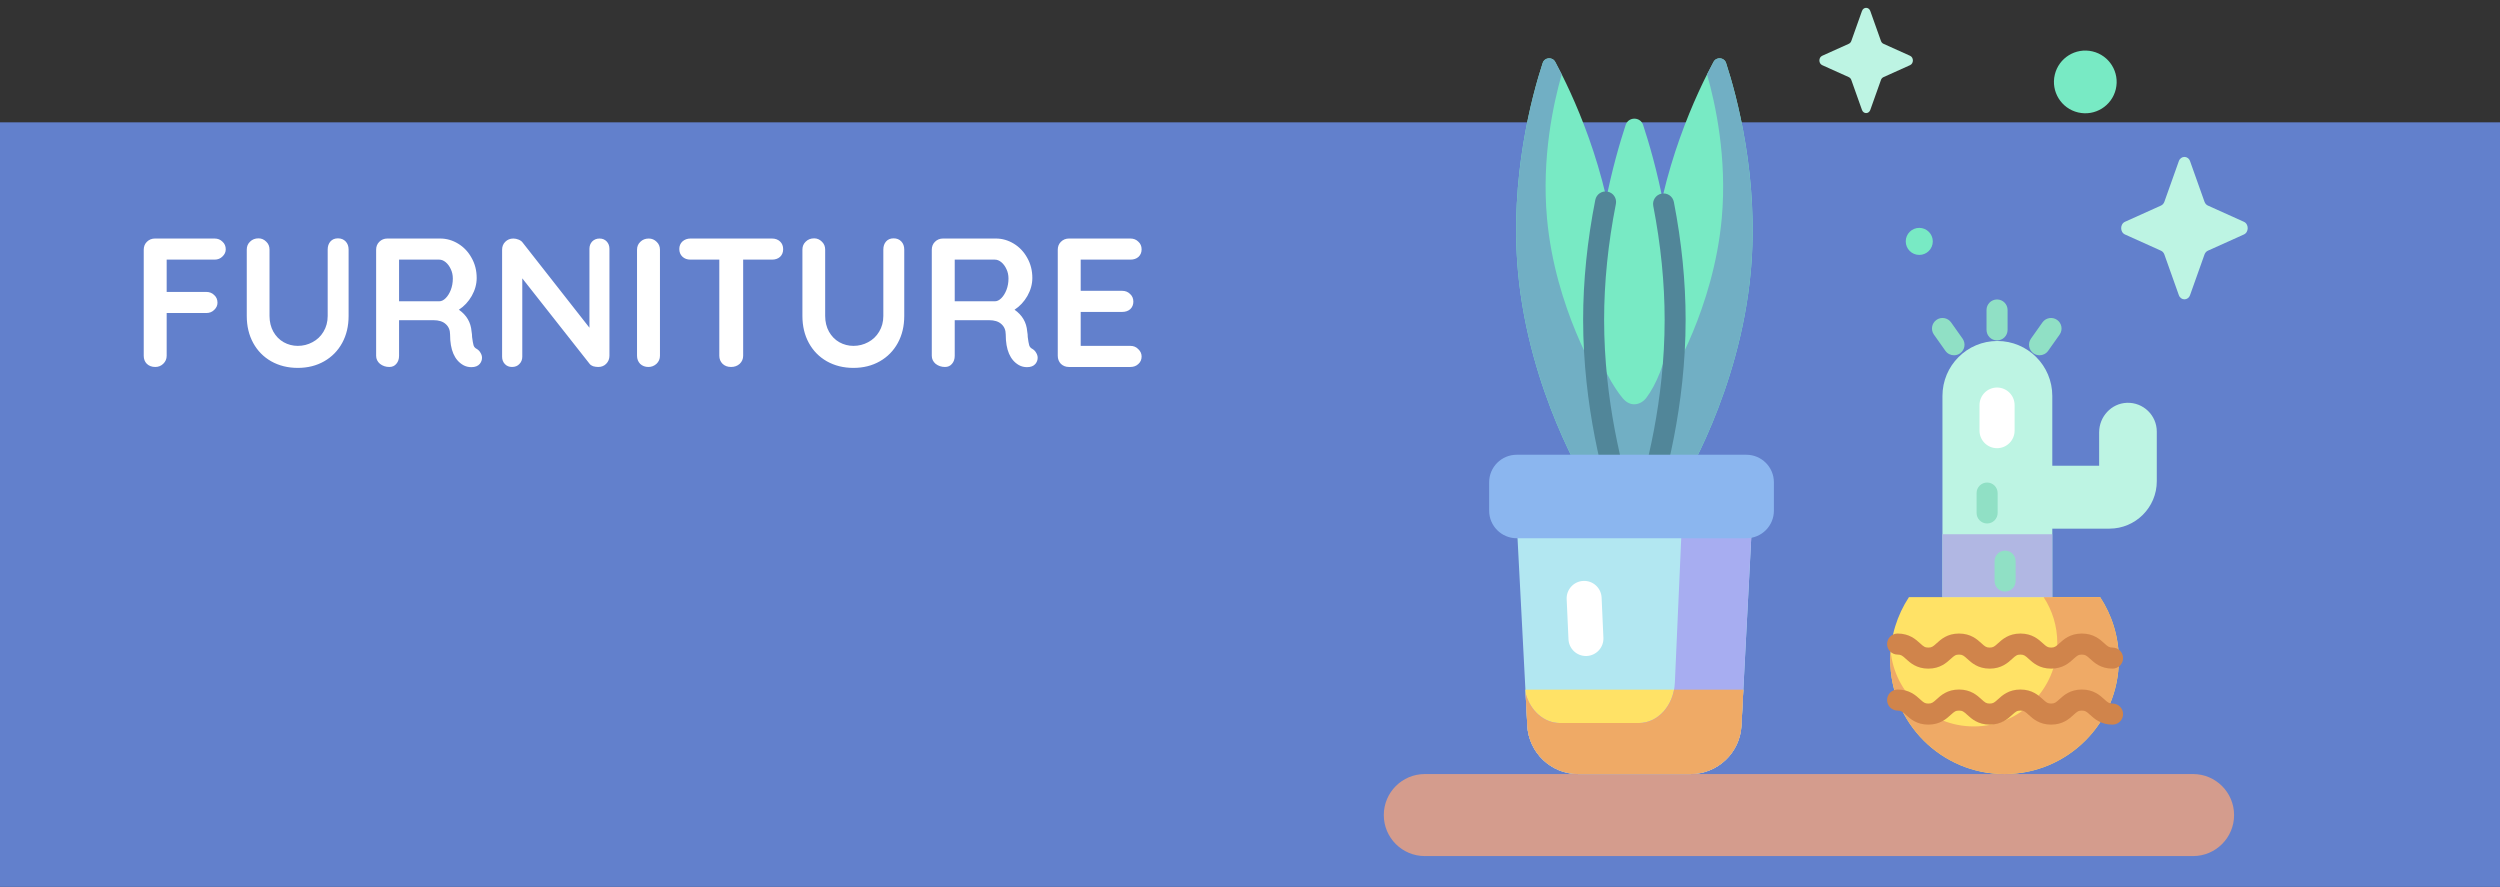 <svg width="327" height="116" viewBox="0 0 327 116" fill="none" xmlns="http://www.w3.org/2000/svg">
<rect x="0" y="0" width="327" height="116" fill="#333333" stroke="none"/>
<rect y="16" width="327" height="100" fill="#6280CC"/>
<path d="M21.8 33.96V38.184H26.984C27.4 38.184 27.744 38.32 28.016 38.592C28.304 38.848 28.448 39.184 28.448 39.6C28.448 39.952 28.304 40.264 28.016 40.536C27.744 40.808 27.4 40.944 26.984 40.944H21.8V46.536C21.8 46.952 21.648 47.304 21.344 47.592C21.056 47.864 20.712 48 20.312 48C19.864 48 19.496 47.864 19.208 47.592C18.936 47.32 18.8 46.968 18.8 46.536V32.664C18.8 32.248 18.936 31.904 19.208 31.632C19.496 31.344 19.848 31.2 20.264 31.2H28.064C28.48 31.2 28.824 31.336 29.096 31.608C29.384 31.864 29.528 32.2 29.528 32.616C29.528 32.968 29.384 33.28 29.096 33.552C28.824 33.824 28.48 33.96 28.064 33.96H21.8ZM44.205 31.176C44.621 31.176 44.957 31.312 45.213 31.584C45.469 31.856 45.597 32.208 45.597 32.64V41.328C45.597 42.656 45.317 43.832 44.757 44.856C44.197 45.88 43.413 46.68 42.405 47.256C41.397 47.832 40.245 48.12 38.949 48.12C37.653 48.12 36.493 47.832 35.469 47.256C34.461 46.68 33.677 45.88 33.117 44.856C32.557 43.832 32.277 42.656 32.277 41.328V32.64C32.277 32.224 32.421 31.88 32.709 31.608C32.997 31.32 33.365 31.176 33.813 31.176C34.197 31.176 34.533 31.32 34.821 31.608C35.109 31.88 35.253 32.224 35.253 32.64V41.328C35.253 42.096 35.421 42.784 35.757 43.392C36.093 43.984 36.541 44.44 37.101 44.76C37.677 45.08 38.293 45.24 38.949 45.24C39.637 45.24 40.277 45.08 40.869 44.76C41.477 44.44 41.957 43.984 42.309 43.392C42.677 42.784 42.861 42.096 42.861 41.328V32.64C42.861 32.208 42.981 31.856 43.221 31.584C43.461 31.312 43.789 31.176 44.205 31.176ZM62.374 45.648C62.582 45.776 62.742 45.944 62.854 46.152C62.982 46.36 63.046 46.576 63.046 46.8C63.046 47.088 62.95 47.352 62.758 47.592C62.518 47.88 62.15 48.024 61.654 48.024C61.27 48.024 60.918 47.936 60.598 47.76C59.446 47.104 58.87 45.768 58.87 43.752C58.87 43.176 58.678 42.72 58.294 42.384C57.926 42.048 57.39 41.88 56.686 41.88H52.198V46.536C52.198 46.968 52.078 47.32 51.838 47.592C51.614 47.864 51.31 48 50.926 48C50.462 48 50.054 47.864 49.702 47.592C49.366 47.304 49.198 46.952 49.198 46.536V32.664C49.198 32.248 49.334 31.904 49.606 31.632C49.894 31.344 50.246 31.2 50.662 31.2H57.574C58.406 31.2 59.19 31.424 59.926 31.872C60.662 32.32 61.246 32.936 61.678 33.72C62.126 34.504 62.35 35.384 62.35 36.36C62.35 37.16 62.134 37.944 61.702 38.712C61.27 39.464 60.71 40.064 60.022 40.512C61.03 41.216 61.582 42.16 61.678 43.344C61.726 43.6 61.75 43.848 61.75 44.088C61.814 44.584 61.878 44.944 61.942 45.168C62.006 45.376 62.15 45.536 62.374 45.648ZM57.454 39.408C57.742 39.408 58.022 39.272 58.294 39C58.566 38.728 58.79 38.368 58.966 37.92C59.142 37.456 59.23 36.96 59.23 36.432C59.23 35.984 59.142 35.576 58.966 35.208C58.79 34.824 58.566 34.52 58.294 34.296C58.022 34.072 57.742 33.96 57.454 33.96H52.198V39.408H57.454ZM78.419 31.2C78.803 31.2 79.115 31.328 79.355 31.584C79.595 31.84 79.715 32.16 79.715 32.544V46.536C79.715 46.952 79.571 47.304 79.283 47.592C79.011 47.864 78.667 48 78.251 48C78.027 48 77.803 47.968 77.579 47.904C77.371 47.824 77.219 47.72 77.123 47.592L68.315 36.408V46.656C68.315 47.04 68.187 47.36 67.931 47.616C67.691 47.872 67.371 48 66.971 48C66.587 48 66.275 47.872 66.035 47.616C65.795 47.36 65.675 47.04 65.675 46.656V32.664C65.675 32.248 65.811 31.904 66.083 31.632C66.371 31.344 66.723 31.2 67.139 31.2C67.379 31.2 67.611 31.248 67.835 31.344C68.075 31.44 68.251 31.568 68.363 31.728L77.099 42.864V32.544C77.099 32.16 77.219 31.84 77.459 31.584C77.715 31.328 78.035 31.2 78.419 31.2ZM86.323 46.536C86.323 46.952 86.171 47.304 85.867 47.592C85.563 47.864 85.211 48 84.811 48C84.379 48 84.019 47.864 83.731 47.592C83.459 47.304 83.323 46.952 83.323 46.536V32.664C83.323 32.248 83.467 31.904 83.755 31.632C84.043 31.344 84.411 31.2 84.859 31.2C85.259 31.2 85.603 31.344 85.891 31.632C86.179 31.904 86.323 32.248 86.323 32.664V46.536ZM100.973 31.2C101.405 31.2 101.757 31.328 102.029 31.584C102.301 31.84 102.437 32.176 102.437 32.592C102.437 33.008 102.301 33.344 102.029 33.6C101.757 33.84 101.405 33.96 100.973 33.96H97.205V46.536C97.205 46.952 97.053 47.304 96.749 47.592C96.445 47.864 96.069 48 95.621 48C95.173 48 94.805 47.864 94.517 47.592C94.229 47.304 94.085 46.952 94.085 46.536V33.96H90.317C89.885 33.96 89.533 33.832 89.261 33.576C88.989 33.32 88.853 32.984 88.853 32.568C88.853 32.168 88.989 31.84 89.261 31.584C89.549 31.328 89.901 31.2 90.317 31.2H100.973ZM116.884 31.176C117.3 31.176 117.636 31.312 117.892 31.584C118.148 31.856 118.276 32.208 118.276 32.64V41.328C118.276 42.656 117.996 43.832 117.436 44.856C116.876 45.88 116.092 46.68 115.084 47.256C114.076 47.832 112.924 48.12 111.628 48.12C110.332 48.12 109.172 47.832 108.148 47.256C107.14 46.68 106.356 45.88 105.796 44.856C105.236 43.832 104.956 42.656 104.956 41.328V32.64C104.956 32.224 105.1 31.88 105.388 31.608C105.676 31.32 106.044 31.176 106.492 31.176C106.876 31.176 107.212 31.32 107.5 31.608C107.788 31.88 107.932 32.224 107.932 32.64V41.328C107.932 42.096 108.1 42.784 108.436 43.392C108.772 43.984 109.22 44.44 109.78 44.76C110.356 45.08 110.972 45.24 111.628 45.24C112.316 45.24 112.956 45.08 113.548 44.76C114.156 44.44 114.636 43.984 114.988 43.392C115.356 42.784 115.54 42.096 115.54 41.328V32.64C115.54 32.208 115.66 31.856 115.9 31.584C116.14 31.312 116.468 31.176 116.884 31.176ZM135.054 45.648C135.262 45.776 135.422 45.944 135.534 46.152C135.662 46.36 135.726 46.576 135.726 46.8C135.726 47.088 135.63 47.352 135.438 47.592C135.198 47.88 134.83 48.024 134.334 48.024C133.95 48.024 133.598 47.936 133.278 47.76C132.126 47.104 131.55 45.768 131.55 43.752C131.55 43.176 131.358 42.72 130.974 42.384C130.606 42.048 130.07 41.88 129.366 41.88H124.878V46.536C124.878 46.968 124.758 47.32 124.518 47.592C124.294 47.864 123.99 48 123.606 48C123.142 48 122.734 47.864 122.382 47.592C122.046 47.304 121.878 46.952 121.878 46.536V32.664C121.878 32.248 122.014 31.904 122.286 31.632C122.574 31.344 122.926 31.2 123.342 31.2H130.254C131.086 31.2 131.87 31.424 132.606 31.872C133.342 32.32 133.926 32.936 134.358 33.72C134.806 34.504 135.03 35.384 135.03 36.36C135.03 37.16 134.814 37.944 134.382 38.712C133.95 39.464 133.39 40.064 132.702 40.512C133.71 41.216 134.262 42.16 134.358 43.344C134.406 43.6 134.43 43.848 134.43 44.088C134.494 44.584 134.558 44.944 134.622 45.168C134.686 45.376 134.83 45.536 135.054 45.648ZM130.134 39.408C130.422 39.408 130.702 39.272 130.974 39C131.246 38.728 131.47 38.368 131.646 37.92C131.822 37.456 131.91 36.96 131.91 36.432C131.91 35.984 131.822 35.576 131.646 35.208C131.47 34.824 131.246 34.52 130.974 34.296C130.702 34.072 130.422 33.96 130.134 33.96H124.878V39.408H130.134ZM147.859 45.24C148.275 45.24 148.619 45.384 148.891 45.672C149.179 45.944 149.323 46.264 149.323 46.632C149.323 47.032 149.179 47.36 148.891 47.616C148.619 47.872 148.275 48 147.859 48H139.819C139.403 48 139.051 47.864 138.763 47.592C138.491 47.304 138.355 46.952 138.355 46.536V32.664C138.355 32.248 138.491 31.904 138.763 31.632C139.051 31.344 139.403 31.2 139.819 31.2H147.859C148.275 31.2 148.619 31.336 148.891 31.608C149.179 31.864 149.323 32.2 149.323 32.616C149.323 33.016 149.187 33.344 148.915 33.6C148.643 33.84 148.291 33.96 147.859 33.96H141.355V38.04H146.779C147.195 38.04 147.539 38.176 147.811 38.448C148.099 38.704 148.243 39.04 148.243 39.456C148.243 39.856 148.107 40.184 147.835 40.44C147.563 40.68 147.211 40.8 146.779 40.8H141.355V45.24H147.859Z" fill="white"/>
<g clip-path="url(#clip0)">
<path d="M286.853 111.974H186.364C183.402 111.974 181 109.573 181 106.61C181 103.648 183.402 101.246 186.364 101.246H286.853C289.816 101.246 292.218 103.648 292.218 106.61C292.218 109.573 289.816 111.974 286.853 111.974Z" fill="#D49C8D"/>
<path d="M221.106 101.246H206.448C202.89 101.246 199.954 98.46 199.769 94.906L198.313 66.957C198.154 63.905 200.586 61.343 203.641 61.343H223.912C226.967 61.343 229.399 63.905 229.24 66.957L227.783 94.906C227.599 98.46 224.664 101.246 221.106 101.246Z" fill="#B2E7F1"/>
<path d="M199.524 90.207L199.769 94.906C199.954 98.46 202.889 101.246 206.447 101.246H221.106C224.664 101.246 227.599 98.46 227.784 94.906L228.029 90.207H199.524Z" fill="#FFE266"/>
<path d="M211.486 34.325C212.909 50.084 207.594 63.443 207.594 63.443C207.594 63.443 199.971 51.252 198.548 35.493C197.442 23.242 200.408 12.441 201.784 8.24C202.028 7.493 203.046 7.401 203.421 8.092C205.526 11.979 210.38 22.074 211.486 34.325Z" fill="#78EAC4"/>
<path d="M229.005 35.493C230.112 23.242 227.145 12.441 225.77 8.24C225.525 7.493 224.508 7.401 224.133 8.092C222.028 11.979 217.174 22.074 216.068 34.325C214.645 50.084 219.96 63.443 219.96 63.443C219.96 63.443 227.582 51.252 229.005 35.493Z" fill="#78EAC4"/>
<path d="M219.107 41.826C219.107 52.923 216.485 62.547 214.919 67.305C214.557 68.407 212.997 68.407 212.635 67.305C211.069 62.547 208.447 52.923 208.447 41.826C208.447 30.729 211.069 21.105 212.635 16.347C212.997 15.245 214.557 15.245 214.919 16.347C216.485 21.105 219.107 30.729 219.107 41.826Z" fill="#78EAC4"/>
<path d="M225.77 8.24C225.525 7.493 224.507 7.401 224.133 8.092C223.883 8.553 223.596 9.1 223.28 9.727C224.383 13.574 225.919 20.656 225.207 28.542C224.139 40.369 218.417 49.519 218.417 49.519C218.417 49.519 219.251 47.336 218.445 43.908C217.786 47.502 216.661 50.308 215.297 52.092C214.769 52.783 213.403 53.456 212.255 52.092C211.186 50.823 209.139 47.606 208.48 44.013C207.674 47.441 209.136 49.519 209.136 49.519C209.136 49.519 203.415 40.369 202.347 28.542C201.635 20.656 203.17 13.574 204.273 9.727C203.958 9.1 203.67 8.553 203.421 8.092C203.046 7.401 202.029 7.493 201.784 8.24C200.408 12.441 197.442 23.242 198.548 35.493C199.971 51.252 207.594 63.443 207.594 63.443C207.594 63.443 211.8 64.769 212.634 67.305C212.997 68.407 214.557 68.407 214.919 67.305C215.754 64.769 219.96 63.443 219.96 63.443C219.96 63.443 227.582 51.252 229.005 35.493C230.111 23.242 227.145 12.441 225.77 8.24Z" fill="#71AFC4"/>
<path d="M213.777 69.504C212.645 69.504 211.685 68.809 211.331 67.735C209.741 62.904 207.074 53.115 207.074 41.826C207.074 36.765 207.609 31.49 208.665 26.148C208.812 25.404 209.533 24.92 210.277 25.068C211.021 25.215 211.504 25.937 211.357 26.68C210.336 31.847 209.819 36.943 209.819 41.826C209.819 52.36 212.226 61.553 213.777 66.38C215.327 61.553 217.735 52.359 217.735 41.826C217.735 37.026 217.234 32.017 216.247 26.938C216.102 26.194 216.588 25.474 217.332 25.329C218.077 25.184 218.796 25.67 218.941 26.414C219.962 31.665 220.48 36.851 220.48 41.826C220.48 53.115 217.813 62.904 216.223 67.735C215.869 68.809 214.908 69.504 213.777 69.504Z" fill="#518699"/>
<path d="M223.911 61.344H216.344C218.497 61.344 220.209 63.477 220.097 66.018L219.072 89.292C218.941 92.251 216.873 94.571 214.367 94.571H204.041C201.943 94.571 200.153 92.945 199.549 90.68L199.769 94.906C199.954 98.46 202.889 101.246 206.447 101.246H221.105C224.663 101.246 227.599 98.46 227.784 94.906L229.24 66.957C229.399 63.905 226.967 61.344 223.911 61.344Z" fill="#A7ADF1"/>
<path d="M218.966 90.207C218.498 92.715 216.609 94.571 214.367 94.571H204.041C201.943 94.571 200.154 92.945 199.549 90.68L199.77 94.907C199.955 98.46 202.89 101.246 206.448 101.246H221.106C224.664 101.246 227.599 98.46 227.784 94.907L228.029 90.207H218.966V90.207Z" fill="#EFAA66"/>
<path d="M228.42 70.402H198.386C196.395 70.402 194.78 68.787 194.78 66.796V63.087C194.78 61.096 196.395 59.482 198.386 59.482H228.42C230.412 59.482 232.026 61.096 232.026 63.087V66.796C232.026 68.787 230.412 70.402 228.42 70.402Z" fill="#8BB6EF"/>
<path d="M278.2 52.688C276.157 52.761 274.568 54.502 274.568 56.546V60.916H268.441V51.786C268.441 47.818 265.225 44.601 261.257 44.601C257.29 44.601 254.073 47.818 254.073 51.786V86.293H268.442V69.147H275.905C279.331 69.147 282.108 66.37 282.108 62.944V56.456C282.108 54.328 280.345 52.612 278.2 52.688Z" fill="#BDF4E3"/>
<path d="M249.691 78.104C248.145 80.457 247.243 83.271 247.243 86.297C247.243 94.553 253.936 101.246 262.192 101.246C270.448 101.246 277.141 94.553 277.141 86.297C277.141 83.271 276.239 80.457 274.694 78.104H249.691Z" fill="#FFE266"/>
<path d="M274.693 78.104H267.305C268.434 79.823 269.093 81.88 269.093 84.092C269.093 90.126 264.202 95.017 258.168 95.017C252.475 95.017 247.802 90.662 247.291 85.102C247.26 85.497 247.243 85.895 247.243 86.297C247.243 94.553 253.936 101.246 262.192 101.246C270.448 101.246 277.141 94.553 277.141 86.297C277.141 83.271 276.239 80.457 274.693 78.104Z" fill="#EFAA66"/>
<path d="M276.322 87.458C274.783 87.458 273.941 86.688 273.384 86.178C272.921 85.755 272.753 85.621 272.305 85.621C271.857 85.621 271.689 85.755 271.226 86.178C270.669 86.688 269.827 87.458 268.288 87.458C266.749 87.458 265.907 86.688 265.35 86.178C264.888 85.755 264.719 85.621 264.272 85.621C263.824 85.621 263.656 85.755 263.193 86.178C262.636 86.688 261.794 87.458 260.255 87.458C258.716 87.458 257.875 86.688 257.318 86.178C256.856 85.755 256.688 85.621 256.24 85.621C255.793 85.621 255.625 85.755 255.162 86.178C254.605 86.688 253.763 87.458 252.224 87.458C250.686 87.458 249.844 86.688 249.287 86.178C248.824 85.755 248.656 85.621 248.209 85.621C247.448 85.621 246.832 85.004 246.832 84.244C246.832 83.483 247.448 82.867 248.209 82.867C249.748 82.867 250.589 83.636 251.146 84.146C251.609 84.569 251.777 84.703 252.224 84.703C252.672 84.703 252.84 84.569 253.303 84.146C253.86 83.637 254.702 82.867 256.24 82.867C257.779 82.867 258.621 83.637 259.178 84.146C259.64 84.57 259.808 84.703 260.255 84.703C260.703 84.703 260.871 84.57 261.334 84.146C261.891 83.637 262.733 82.867 264.272 82.867C265.811 82.867 266.652 83.637 267.209 84.146C267.672 84.57 267.84 84.703 268.288 84.703C268.736 84.703 268.904 84.57 269.367 84.146C269.924 83.637 270.766 82.867 272.305 82.867C273.844 82.867 274.686 83.637 275.243 84.146C275.706 84.57 275.874 84.703 276.322 84.703C277.083 84.703 277.699 85.32 277.699 86.081C277.7 86.841 277.083 87.458 276.322 87.458Z" fill="#D0844B"/>
<path d="M276.322 94.781C274.783 94.781 273.941 94.011 273.384 93.502C272.921 93.078 272.753 92.944 272.305 92.944C271.857 92.944 271.689 93.078 271.226 93.501C270.669 94.011 269.827 94.781 268.288 94.781C266.749 94.781 265.907 94.011 265.35 93.501C264.887 93.078 264.719 92.944 264.272 92.944C263.824 92.944 263.656 93.078 263.193 93.501C262.636 94.011 261.794 94.781 260.255 94.781C258.716 94.781 257.875 94.011 257.318 93.501C256.855 93.078 256.688 92.944 256.24 92.944C255.793 92.944 255.625 93.078 255.162 93.501C254.605 94.011 253.763 94.781 252.224 94.781C250.686 94.781 249.844 94.011 249.287 93.501C248.824 93.078 248.656 92.944 248.209 92.944C247.448 92.944 246.832 92.328 246.832 91.567C246.832 90.806 247.448 90.19 248.209 90.19C249.748 90.19 250.589 90.959 251.146 91.469C251.609 91.892 251.777 92.026 252.224 92.026C252.672 92.026 252.84 91.892 253.303 91.469C253.86 90.959 254.701 90.19 256.24 90.19C257.779 90.19 258.621 90.96 259.178 91.469C259.64 91.892 259.808 92.026 260.255 92.026C260.703 92.026 260.871 91.892 261.334 91.469C261.891 90.96 262.733 90.19 264.272 90.19C265.811 90.19 266.652 90.96 267.209 91.469C267.672 91.893 267.84 92.026 268.288 92.026C268.736 92.026 268.904 91.892 269.367 91.469C269.924 90.959 270.766 90.19 272.305 90.19C273.844 90.19 274.686 90.959 275.243 91.469C275.706 91.892 275.874 92.026 276.322 92.026C277.083 92.026 277.699 92.643 277.699 93.403C277.699 94.164 277.083 94.781 276.322 94.781Z" fill="#D0844B"/>
<path d="M254.073 69.878H268.427V78.103H254.073V69.878Z" fill="#B1B7E3"/>
<path d="M207.44 85.806C206.224 85.806 205.212 84.849 205.157 83.621L204.92 78.372C204.863 77.11 205.84 76.041 207.102 75.984C208.365 75.924 209.433 76.904 209.49 78.166L209.726 83.416C209.783 84.677 208.807 85.746 207.545 85.803C207.51 85.805 207.475 85.806 207.44 85.806Z" fill="white"/>
<path d="M261.215 58.623C259.947 58.623 258.919 57.595 258.919 56.328V52.985C258.919 51.717 259.947 50.689 261.215 50.689C262.482 50.689 263.51 51.717 263.51 52.985V56.328C263.51 57.595 262.482 58.623 261.215 58.623Z" fill="white"/>
<path d="M262.266 77.376C261.505 77.376 260.889 76.76 260.889 75.999V73.398C260.889 72.638 261.505 72.021 262.266 72.021C263.027 72.021 263.643 72.638 263.643 73.398V75.999C263.643 76.76 263.027 77.376 262.266 77.376Z" fill="#90E0C5"/>
<path d="M259.914 68.471C259.153 68.471 258.537 67.855 258.537 67.094V64.493C258.537 63.732 259.153 63.116 259.914 63.116C260.675 63.116 261.291 63.732 261.291 64.493V67.094C261.291 67.855 260.675 68.471 259.914 68.471Z" fill="#90E0C5"/>
<path d="M261.214 44.526C260.454 44.526 259.837 43.909 259.837 43.148V40.547C259.837 39.786 260.454 39.17 261.214 39.17C261.975 39.17 262.592 39.786 262.592 40.547V43.148C262.592 43.909 261.975 44.526 261.214 44.526Z" fill="#90E0C5"/>
<path d="M255.584 46.47C255.152 46.47 254.726 46.268 254.458 45.888L252.956 43.765C252.517 43.144 252.664 42.284 253.285 41.845C253.906 41.405 254.766 41.553 255.205 42.174L256.707 44.297C257.146 44.918 256.999 45.778 256.378 46.217C256.136 46.388 255.859 46.47 255.584 46.47Z" fill="#90E0C5"/>
<path d="M266.771 46.47C266.496 46.47 266.219 46.388 265.977 46.217C265.356 45.778 265.209 44.918 265.648 44.297L267.15 42.174C267.589 41.553 268.449 41.406 269.07 41.845C269.691 42.284 269.838 43.144 269.399 43.765L267.897 45.888C267.629 46.268 267.203 46.47 266.771 46.47Z" fill="#90E0C5"/>
<path d="M286.462 21.087L288.348 26.389C288.429 26.616 288.588 26.796 288.79 26.887L293.501 29.01C294.166 29.309 294.166 30.37 293.501 30.67L288.79 32.792C288.588 32.883 288.429 33.063 288.348 33.29L286.462 38.592C286.196 39.341 285.254 39.341 284.987 38.592L283.101 33.29C283.021 33.063 282.861 32.883 282.659 32.792L277.948 30.67C277.283 30.37 277.283 29.309 277.948 29.01L282.659 26.887C282.861 26.796 283.021 26.616 283.101 26.389L284.987 21.087C285.254 20.338 286.196 20.338 286.462 21.087Z" fill="#BDF4E3"/>
<path d="M244.635 1.441L246.029 5.359C246.088 5.527 246.206 5.66 246.356 5.727L249.837 7.296C250.329 7.517 250.329 8.301 249.837 8.522L246.356 10.091C246.206 10.158 246.088 10.291 246.029 10.459L244.635 14.377C244.438 14.931 243.742 14.931 243.545 14.377L242.152 10.459C242.092 10.291 241.974 10.158 241.825 10.091L238.343 8.522C237.852 8.301 237.852 7.517 238.343 7.296L241.825 5.727C241.974 5.66 242.092 5.527 242.152 5.359L243.545 1.441C243.742 0.887 244.438 0.887 244.635 1.441Z" fill="#BDF4E3"/>
<path d="M276.749 11.659C277.27 9.455 275.905 7.245 273.701 6.724C271.496 6.203 269.287 7.568 268.766 9.772C268.245 11.977 269.609 14.186 271.814 14.707C274.018 15.229 276.228 13.864 276.749 11.659Z" fill="#78EAC4"/>
<path d="M251.04 33.344C252.017 33.344 252.81 32.552 252.81 31.575C252.81 30.598 252.017 29.805 251.04 29.805C250.063 29.805 249.271 30.598 249.271 31.575C249.271 32.552 250.063 33.344 251.04 33.344Z" fill="#78EAC4"/>
</g>
<defs>
<clipPath id="clip0">
<rect width="113" height="113" fill="white" transform="translate(181)"/>
</clipPath>
</defs>
</svg>
